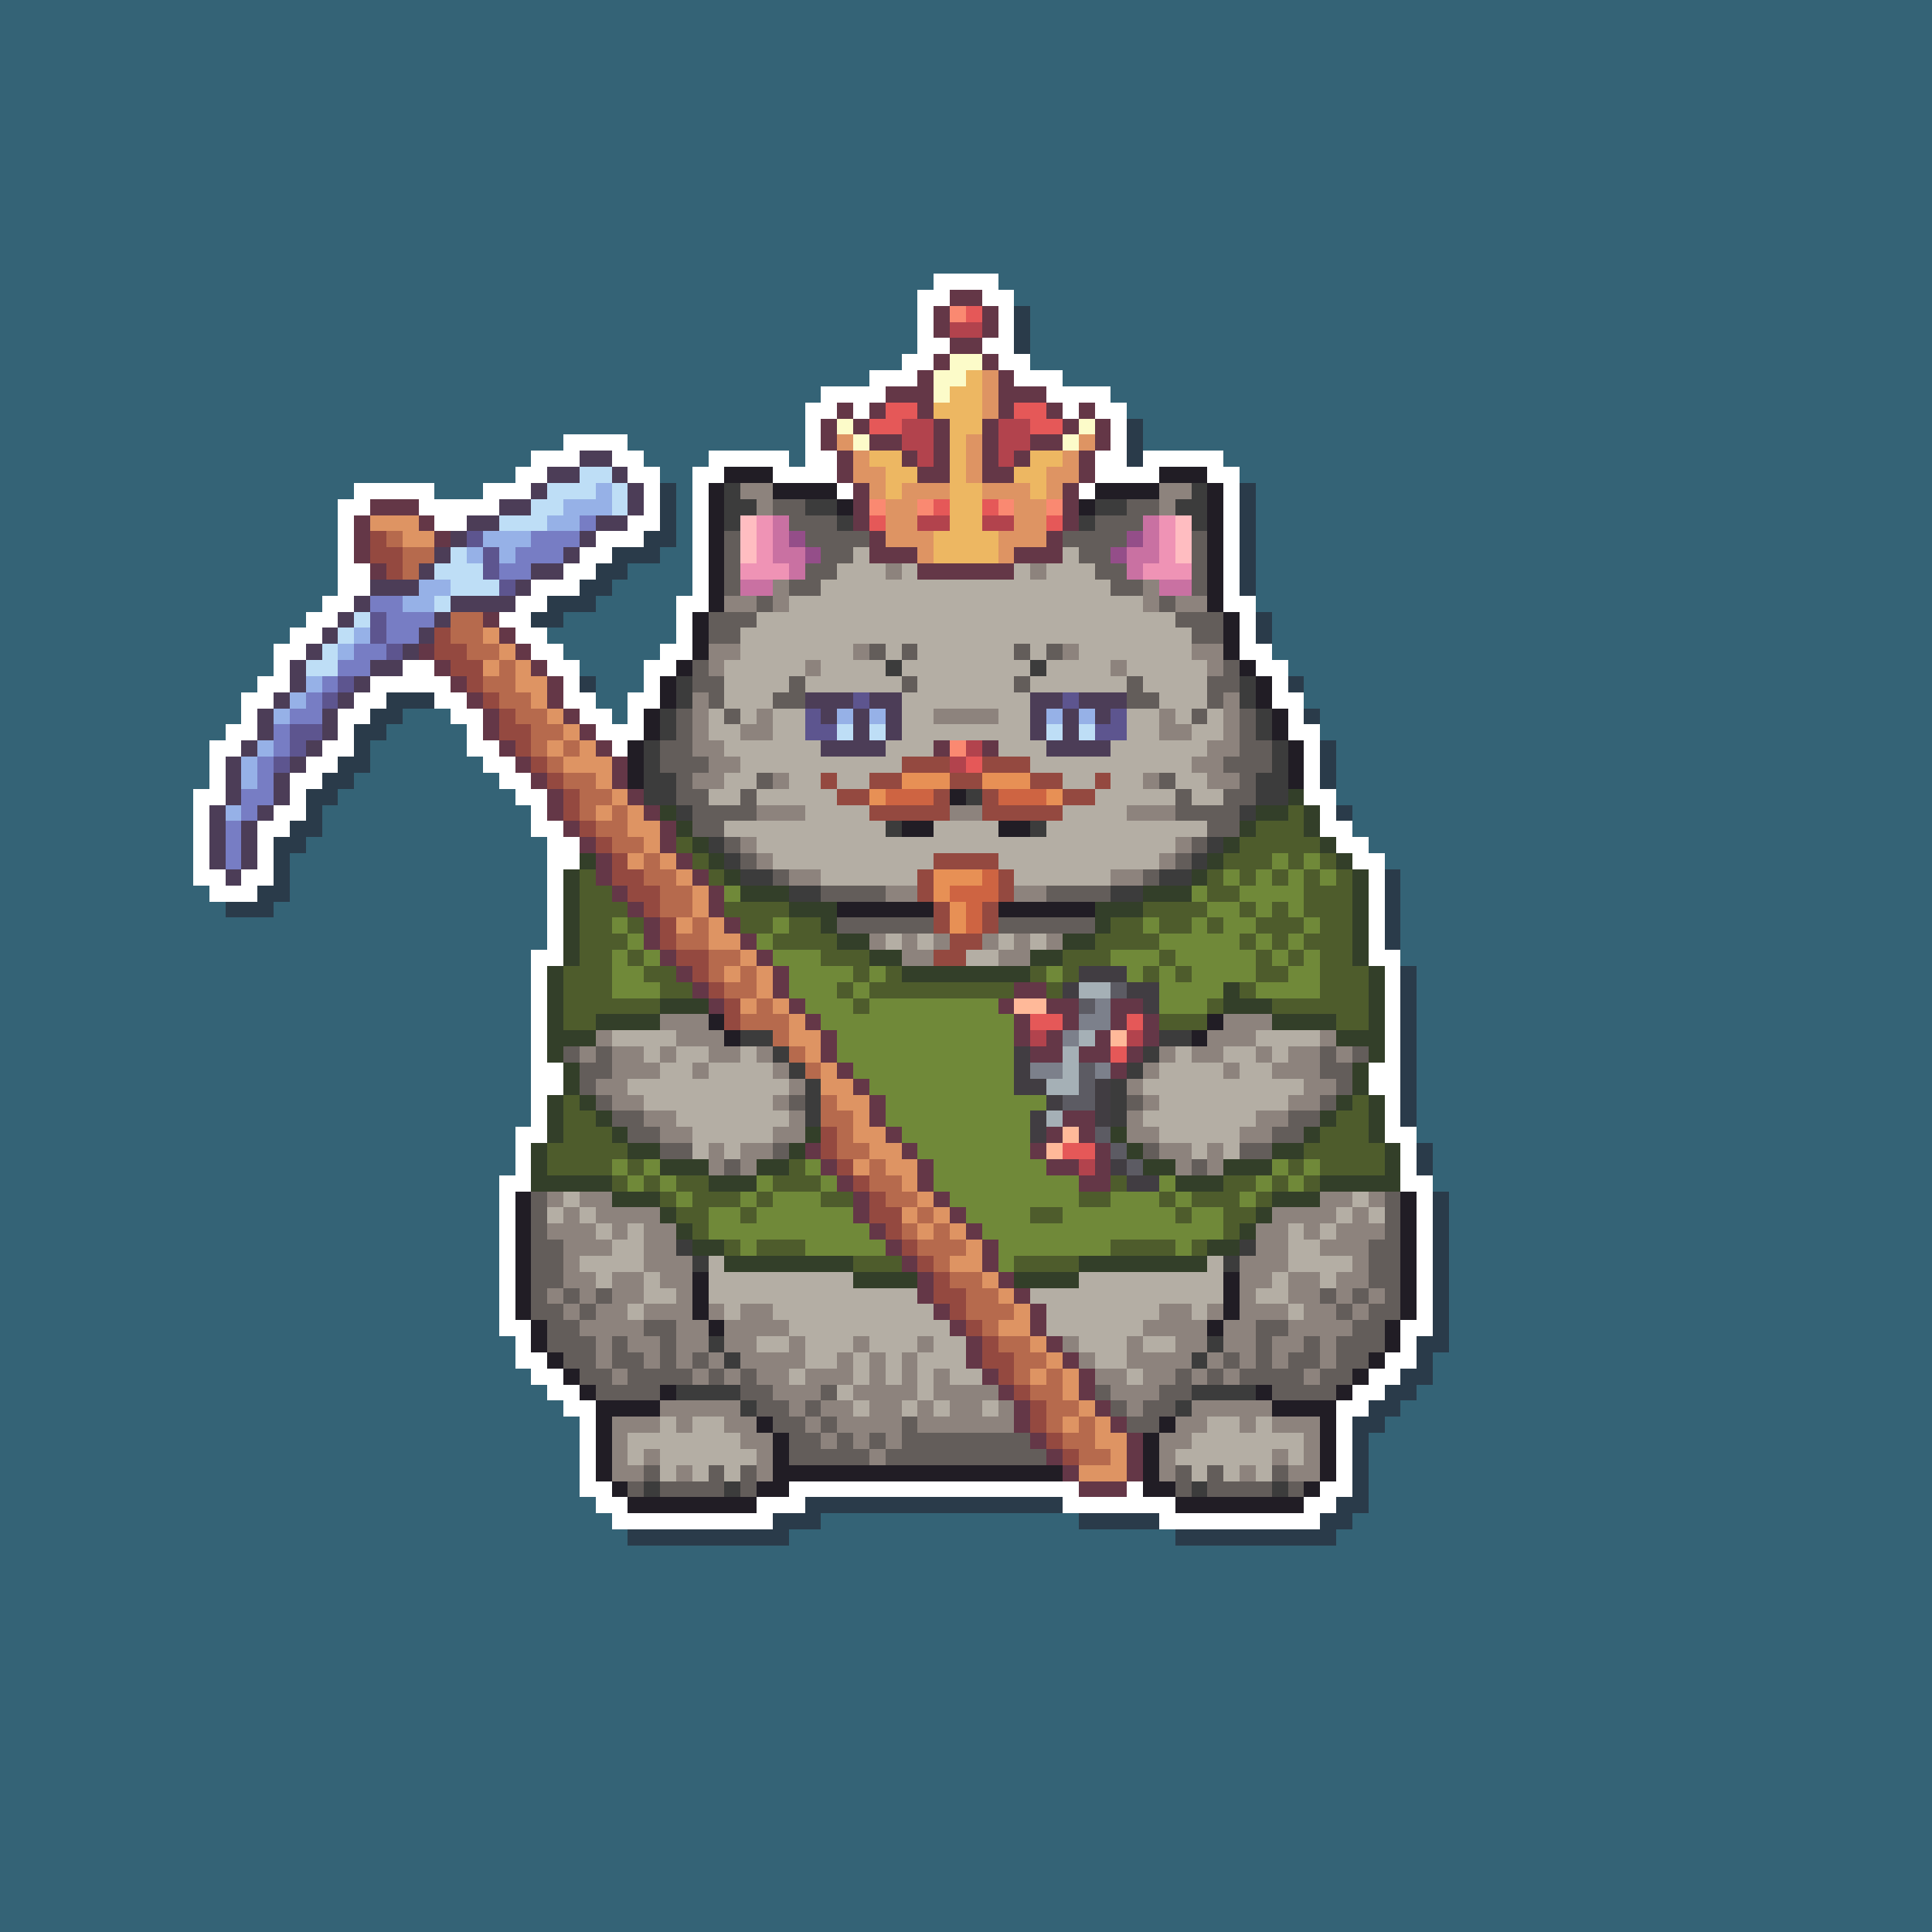 <svg xmlns="http://www.w3.org/2000/svg" shape-rendering="crispEdges" viewBox="0 -0.5 120 120" style="width:100%;height:100%;transform:translate3d(0,0,0);content-visibility:visible">
  <rect x="0" y="-0.5" width="120" height="120" fill="#333333" stroke="none"/>
  <path stroke="#346376" d="M0,0 h120 M0,1 h120 M0,2 h120 M0,3 h120 M0,4 h120 M0,5 h120 
    M0,6 h120 M0,7 h120 M0,8 h120 M0,9 h120 M0,10 h120 M0,11 h120 M0,12 h120 M0,13 h120 
    M0,14 h120 M0,15 h120 M0,16 h120 M0,17 h58 M62,17 h58 M0,18 h57 M63,18 h57 
    M0,19 h57 M64,19 h56 M0,20 h57 M64,20 h56 M0,21 h57 M64,21 h56 M0,22 h56 M64,22 h56 
    M0,23 h54 M66,23 h54 M0,24 h51 M69,24 h51 M0,25 h50 M70,25 h50 M0,26 h50 M71,26 h49 
    M0,27 h35 M39,27 h11 M71,27 h49 M0,28 h33 M40,28 h4 M49,28 h1 M76,28 h44 M0,29 h32 
    M41,29 h2 M77,29 h43 M0,30 h22 M27,30 h3 M42,30 h1 M78,30 h42 M0,31 h21 M42,31 h1 
    M78,31 h42 M0,32 h21 M42,32 h1 M78,32 h42 M0,33 h21 M42,33 h1 M78,33 h42 M0,34 h21 
    M41,34 h2 M78,34 h42 M0,35 h21 M39,35 h4 M78,35 h42 M0,36 h21 M38,36 h5 M78,36 h42 
    M0,37 h20 M37,37 h5 M78,37 h42 M0,38 h19 M35,38 h7 M79,38 h41 M0,39 h18 M34,39 h8 
    M79,39 h41 M0,40 h17 M35,40 h6 M79,40 h41 M0,41 h17 M36,41 h4 M80,41 h40 M0,42 h16 
    M37,42 h3 M81,42 h39 M0,43 h15 M37,43 h2 M81,43 h39 M0,44 h15 M25,44 h3 M38,44 h1 
    M82,44 h38 M0,45 h14 M24,45 h5 M82,45 h38 M0,46 h13 M23,46 h6 M83,46 h37 M0,47 h13 
    M23,47 h7 M83,47 h37 M0,48 h13 M22,48 h9 M83,48 h37 M0,49 h12 M21,49 h11 M83,49 h37 
    M0,50 h12 M20,50 h13 M84,50 h36 M0,51 h12 M20,51 h13 M84,51 h36 M0,52 h12 M19,52 h15 
    M85,52 h35 M0,53 h12 M18,53 h16 M86,53 h34 M0,54 h12 M18,54 h16 M87,54 h33 
    M0,55 h13 M18,55 h16 M87,55 h33 M0,56 h14 M17,56 h17 M87,56 h33 M0,57 h34 M87,57 h33 
    M0,58 h34 M87,58 h33 M0,59 h33 M87,59 h33 M0,60 h33 M88,60 h32 M0,61 h33 M88,61 h32 
    M0,62 h33 M88,62 h32 M0,63 h33 M88,63 h32 M0,64 h33 M88,64 h32 M0,65 h33 M88,65 h32 
    M0,66 h33 M88,66 h32 M0,67 h33 M88,67 h32 M0,68 h33 M88,68 h32 M0,69 h33 M88,69 h32 
    M0,70 h32 M88,70 h32 M0,71 h32 M89,71 h31 M0,72 h32 M89,72 h31 M0,73 h31 M89,73 h31 
    M0,74 h31 M90,74 h30 M0,75 h31 M90,75 h30 M0,76 h31 M90,76 h30 M0,77 h31 M90,77 h30 
    M0,78 h31 M90,78 h30 M0,79 h31 M90,79 h30 M0,80 h31 M90,80 h30 M0,81 h31 M90,81 h30 
    M0,82 h31 M90,82 h30 M0,83 h32 M90,83 h30 M0,84 h32 M89,84 h31 M0,85 h33 M89,85 h31 
    M0,86 h34 M88,86 h32 M0,87 h35 M87,87 h33 M0,88 h36 M86,88 h34 M0,89 h36 M85,89 h35 
    M0,90 h36 M85,90 h35 M0,91 h36 M85,91 h35 M0,92 h36 M85,92 h35 M0,93 h37 M85,93 h35 
    M0,94 h38 M51,94 h16 M84,94 h36 M0,95 h39 M49,95 h24 M83,95 h37 M0,96 h120 
    M0,97 h120 M0,98 h120 M0,99 h120 M0,100 h120 M0,101 h120 M0,102 h120 M0,103 h120 
    M0,104 h120 M0,105 h120 M0,106 h120 M0,107 h120 M0,108 h120 M0,109 h120 M0,110 h120 
    M0,111 h120 M0,112 h120 M0,113 h120 M0,114 h120 M0,115 h120 M0,116 h120 M0,117 h120 
    M0,118 h120 M0,119 h120"/>
  <path stroke="#ffffff" d="M58,17 h4 M57,18 h2 M61,18 h2 M57,19 h1 M62,19 h1 M57,20 h1 
    M62,20 h1 M57,21 h2 M61,21 h2 M56,22 h2 M62,22 h2 M54,23 h3 M63,23 h3 M51,24 h4 
    M65,24 h4 M50,25 h2 M53,25 h1 M66,25 h1 M68,25 h2 M50,26 h1 M69,26 h1 M35,27 h4 
    M50,27 h1 M69,27 h1 M33,28 h3 M38,28 h2 M44,28 h5 M50,28 h2 M68,28 h2 M71,28 h5 
    M32,29 h2 M39,29 h2 M43,29 h2 M48,29 h4 M68,29 h4 M75,29 h2 M22,30 h5 M30,30 h3 
    M40,30 h1 M43,30 h1 M52,30 h1 M67,30 h1 M76,30 h1 M21,31 h2 M26,31 h5 M40,31 h1 
    M43,31 h1 M76,31 h1 M21,32 h1 M27,32 h2 M39,32 h2 M43,32 h1 M76,32 h1 M21,33 h1 
    M37,33 h3 M43,33 h1 M76,33 h1 M21,34 h1 M36,34 h2 M43,34 h1 M76,34 h1 M21,35 h2 
    M35,35 h2 M43,35 h1 M76,35 h1 M21,36 h2 M33,36 h3 M43,36 h1 M76,36 h1 M20,37 h2 
    M32,37 h2 M42,37 h2 M76,37 h2 M19,38 h2 M31,38 h2 M42,38 h1 M77,38 h1 M18,39 h2 
    M32,39 h2 M42,39 h1 M77,39 h1 M17,40 h2 M33,40 h2 M41,40 h2 M77,40 h2 M17,41 h1 
    M25,41 h2 M34,41 h2 M40,41 h2 M78,41 h2 M16,42 h2 M23,42 h5 M35,42 h1 M40,42 h1 
    M79,42 h1 M15,43 h2 M22,43 h2 M27,43 h2 M35,43 h2 M39,43 h2 M79,43 h2 M15,44 h1 
    M21,44 h2 M28,44 h2 M36,44 h2 M39,44 h1 M80,44 h1 M14,45 h2 M21,45 h1 M29,45 h1 
    M37,45 h3 M80,45 h2 M13,46 h2 M20,46 h2 M29,46 h2 M38,46 h1 M81,46 h1 M13,47 h1 
    M19,47 h2 M30,47 h2 M81,47 h1 M13,48 h1 M18,48 h2 M31,48 h2 M81,48 h1 M12,49 h2 
    M18,49 h1 M32,49 h2 M81,49 h2 M12,50 h1 M17,50 h2 M33,50 h1 M82,50 h1 M12,51 h1 
    M16,51 h2 M33,51 h2 M82,51 h2 M12,52 h1 M16,52 h1 M34,52 h2 M83,52 h2 M12,53 h1 
    M16,53 h1 M34,53 h2 M84,53 h2 M12,54 h2 M15,54 h2 M34,54 h1 M85,54 h1 M13,55 h3 
    M34,55 h1 M85,55 h1 M34,56 h1 M85,56 h1 M34,57 h1 M85,57 h1 M34,58 h1 M85,58 h1 
    M33,59 h2 M85,59 h2 M33,60 h1 M86,60 h1 M33,61 h1 M86,61 h1 M33,62 h1 M86,62 h1 
    M33,63 h1 M86,63 h1 M33,64 h1 M86,64 h1 M33,65 h1 M86,65 h1 M33,66 h2 M85,66 h2 
    M33,67 h2 M85,67 h2 M33,68 h1 M86,68 h1 M33,69 h1 M86,69 h1 M32,70 h2 M86,70 h2 
    M32,71 h1 M87,71 h1 M32,72 h1 M87,72 h1 M31,73 h2 M87,73 h2 M31,74 h1 M88,74 h1 
    M31,75 h1 M88,75 h1 M31,76 h1 M88,76 h1 M31,77 h1 M88,77 h1 M31,78 h1 M88,78 h1 
    M31,79 h1 M88,79 h1 M31,80 h1 M88,80 h1 M31,81 h1 M88,81 h1 M31,82 h2 M87,82 h2 
    M32,83 h1 M87,83 h1 M32,84 h2 M86,84 h2 M33,85 h2 M85,85 h2 M34,86 h2 M84,86 h2 
    M35,87 h2 M83,87 h2 M36,88 h1 M83,88 h1 M36,89 h1 M83,89 h1 M36,90 h1 M83,90 h1 
    M36,91 h1 M83,91 h1 M36,92 h2 M49,92 h18 M70,92 h1 M82,92 h2 M37,93 h2 M47,93 h3 
    M66,93 h7 M81,93 h2 M38,94 h10 M72,94 h10"/>
  <path stroke="#643747" d="M59,18 h2 M58,19 h1 M61,19 h1 M58,20 h1 M61,20 h1 M59,21 h2 
    M58,22 h1 M61,22 h1 M57,23 h1 M62,23 h1 M55,24 h3 M62,24 h3 M52,25 h1 M54,25 h1 
    M57,25 h1 M62,25 h1 M65,25 h1 M67,25 h1 M51,26 h1 M53,26 h1 M58,26 h1 M61,26 h1 
    M66,26 h1 M68,26 h1 M51,27 h1 M54,27 h2 M58,27 h1 M61,27 h1 M64,27 h2 M68,27 h1 
    M52,28 h1 M56,28 h1 M58,28 h1 M61,28 h1 M63,28 h1 M67,28 h1 M52,29 h1 M57,29 h2 
    M61,29 h2 M67,29 h1 M53,30 h1 M66,30 h1 M23,31 h3 M53,31 h1 M66,31 h1 M22,32 h1 
    M26,32 h1 M53,32 h1 M66,32 h1 M22,33 h1 M27,33 h1 M54,33 h1 M65,33 h1 M22,34 h1 
    M54,34 h3 M63,34 h3 M23,35 h1 M57,35 h6 M30,38 h1 M31,39 h1 M26,40 h1 M32,40 h1 
    M27,41 h1 M33,41 h1 M28,42 h1 M34,42 h1 M29,43 h1 M34,43 h1 M30,44 h1 M35,44 h1 
    M30,45 h1 M36,45 h1 M31,46 h1 M37,46 h1 M58,46 h1 M61,46 h1 M32,47 h1 M38,47 h1 
    M33,48 h1 M38,48 h1 M34,49 h1 M39,49 h1 M34,50 h1 M40,50 h1 M35,51 h1 M41,51 h1 
    M36,52 h1 M41,52 h1 M37,53 h1 M42,53 h1 M37,54 h1 M43,54 h1 M38,55 h1 M44,55 h1 
    M39,56 h1 M44,56 h1 M40,57 h1 M45,57 h1 M40,58 h1 M46,58 h1 M41,59 h1 M47,59 h1 
    M42,60 h1 M48,60 h1 M43,61 h1 M48,61 h1 M63,61 h2 M44,62 h1 M49,62 h1 M62,62 h1 
    M65,62 h2 M69,62 h2 M50,63 h1 M63,63 h1 M66,63 h1 M69,63 h1 M71,63 h1 M51,64 h1 
    M63,64 h1 M65,64 h1 M68,64 h1 M71,64 h1 M51,65 h1 M64,65 h2 M67,65 h2 M70,65 h1 
    M52,66 h1 M69,66 h1 M53,67 h1 M54,68 h1 M54,69 h1 M66,69 h2 M55,70 h1 M65,70 h1 
    M67,70 h1 M50,71 h1 M56,71 h1 M64,71 h1 M68,71 h1 M51,72 h1 M57,72 h1 M65,72 h2 
    M68,72 h1 M52,73 h1 M57,73 h1 M67,73 h2 M53,74 h1 M58,74 h1 M53,75 h1 M59,75 h1 
    M54,76 h1 M60,76 h1 M55,77 h1 M61,77 h1 M56,78 h1 M61,78 h1 M57,79 h1 M62,79 h1 
    M57,80 h1 M63,80 h1 M58,81 h1 M64,81 h1 M59,82 h1 M64,82 h1 M60,83 h1 M65,83 h1 
    M60,84 h1 M66,84 h1 M61,85 h1 M67,85 h1 M62,86 h1 M67,86 h1 M63,87 h1 M68,87 h1 
    M63,88 h1 M69,88 h1 M64,89 h1 M70,89 h1 M65,90 h1 M70,90 h1 M66,91 h1 M70,91 h1 
    M67,92 h3"/>
  <path stroke="#fa8971" d="M59,19 h1 M54,31 h1 M57,31 h1 M62,31 h1 M65,31 h1 M59,46 h1"/>
  <path stroke="#e55858" d="M60,19 h1 M55,25 h2 M63,25 h2 M54,26 h2 M64,26 h2 M58,31 h1 
    M61,31 h1 M54,32 h1 M65,32 h1 M60,47 h1 M64,63 h2 M70,63 h1 M69,65 h1 M66,71 h2"/>
  <path stroke="#2a3b4a" d="M63,19 h1 M63,20 h1 M63,21 h1 M70,26 h1 M70,27 h1 M70,28 h1 
    M41,30 h1 M77,30 h1 M41,31 h1 M77,31 h1 M41,32 h1 M77,32 h1 M40,33 h2 M77,33 h1 
    M38,34 h3 M77,34 h1 M37,35 h2 M77,35 h1 M36,36 h2 M77,36 h1 M34,37 h3 M33,38 h2 
    M78,38 h1 M78,39 h1 M36,42 h1 M80,42 h1 M24,43 h3 M23,44 h2 M81,44 h1 M22,45 h2 
    M22,46 h1 M82,46 h1 M21,47 h2 M82,47 h1 M20,48 h2 M82,48 h1 M19,49 h2 M19,50 h1 
    M83,50 h1 M18,51 h2 M17,52 h2 M17,53 h1 M17,54 h1 M86,54 h1 M16,55 h2 M86,55 h1 
    M14,56 h3 M86,56 h1 M86,57 h1 M86,58 h1 M87,60 h1 M87,61 h1 M87,62 h1 M87,63 h1 
    M87,64 h1 M87,65 h1 M87,66 h1 M87,67 h1 M87,68 h1 M87,69 h1 M88,71 h1 M88,72 h1 
    M89,74 h1 M89,75 h1 M89,76 h1 M89,77 h1 M89,78 h1 M89,79 h1 M89,80 h1 M89,81 h1 
    M89,82 h1 M88,83 h2 M88,84 h1 M87,85 h2 M86,86 h2 M85,87 h2 M84,88 h2 M84,89 h1 
    M84,90 h1 M84,91 h1 M84,92 h1 M50,93 h16 M83,93 h2 M48,94 h3 M67,94 h5 M82,94 h2 
    M39,95 h10 M73,95 h10"/>
  <path stroke="#b2434d" d="M59,20 h2 M56,26 h2 M62,26 h2 M56,27 h2 M62,27 h2 M57,28 h1 
    M62,28 h1 M57,32 h2 M61,32 h2 M60,46 h1 M59,47 h1 M64,64 h1 M70,64 h1 M67,72 h1"/>
  <path stroke="#fcfbc9" d="M59,22 h2 M58,23 h2 M58,24 h1 M52,26 h1 M67,26 h1 M53,27 h1 
    M66,27 h1"/>
  <path stroke="#edb762" d="M60,23 h1 M59,24 h2 M58,25 h3 M59,26 h2 M59,27 h1 M54,28 h2 
    M59,28 h1 M64,28 h2 M55,29 h2 M59,29 h1 M63,29 h2 M55,30 h1 M59,30 h2 M64,30 h1 
    M59,31 h2 M59,32 h2 M58,33 h4 M58,34 h4"/>
  <path stroke="#de9463" d="M61,23 h1 M61,24 h1 M61,25 h1 M52,27 h1 M60,27 h1 M67,27 h1 
    M53,28 h1 M60,28 h1 M66,28 h1 M53,29 h2 M60,29 h1 M65,29 h2 M54,30 h1 M56,30 h3 
    M61,30 h3 M65,30 h1 M55,31 h2 M63,31 h2 M23,32 h3 M55,32 h2 M63,32 h2 M25,33 h2 
    M55,33 h3 M62,33 h3 M57,34 h1 M62,34 h1 M30,39 h1 M31,40 h1 M30,41 h1 M32,41 h1 
    M32,42 h2 M33,43 h1 M34,44 h1 M35,45 h1 M34,46 h1 M36,46 h1 M35,47 h3 M37,48 h1 
    M38,49 h1 M37,50 h1 M39,50 h1 M39,51 h2 M40,52 h1 M39,53 h1 M41,53 h1 M42,54 h1 
    M43,55 h1 M43,56 h1 M42,57 h1 M44,57 h1 M44,58 h2 M46,59 h1 M45,60 h1 M47,60 h1 
    M47,61 h1 M46,62 h1 M48,62 h1 M49,63 h1 M49,64 h2 M50,65 h1 M51,66 h1 M51,67 h2 
    M52,68 h2 M53,69 h1 M53,70 h2 M54,71 h2 M53,72 h1 M55,72 h2 M56,73 h1 M57,74 h1 
    M56,75 h1 M58,75 h1 M57,76 h1 M59,76 h1 M60,77 h1 M59,78 h2 M61,79 h1 M62,80 h1 
    M63,81 h1 M62,82 h2 M64,83 h1 M65,84 h1 M64,85 h1 M66,85 h1 M66,86 h1 M67,87 h1 
    M66,88 h1 M68,88 h1 M68,89 h2 M69,90 h1 M67,91 h3"/>
  <path stroke="#4c3d57" d="M36,28 h2 M34,29 h2 M38,29 h1 M33,30 h1 M39,30 h1 M31,31 h2 
    M39,31 h1 M29,32 h2 M37,32 h2 M28,33 h1 M36,33 h1 M27,34 h1 M35,34 h1 M26,35 h1 
    M33,35 h2 M23,36 h3 M32,36 h1 M22,37 h1 M28,37 h4 M21,38 h1 M27,38 h1 M20,39 h1 
    M26,39 h1 M19,40 h1 M25,40 h1 M18,41 h1 M23,41 h2 M18,42 h1 M22,42 h1 M17,43 h1 
    M21,43 h1 M50,43 h3 M54,43 h2 M64,43 h2 M67,43 h3 M16,44 h1 M20,44 h1 M51,44 h1 
    M53,44 h1 M55,44 h1 M64,44 h1 M66,44 h1 M68,44 h1 M16,45 h1 M20,45 h1 M53,45 h1 
    M55,45 h1 M64,45 h1 M66,45 h1 M15,46 h1 M19,46 h1 M51,46 h4 M65,46 h4 M14,47 h1 
    M18,47 h1 M14,48 h1 M17,48 h1 M14,49 h1 M17,49 h1 M13,50 h1 M16,50 h1 M13,51 h1 
    M15,51 h1 M13,52 h1 M15,52 h1 M13,53 h1 M15,53 h1 M14,54 h1"/>
  <path stroke="#bedef6" d="M36,29 h2 M34,30 h3 M38,30 h1 M33,31 h2 M38,31 h1 M31,32 h3 
    M28,34 h1 M27,35 h3 M28,36 h3 M27,37 h1 M22,38 h1 M21,39 h1 M20,40 h1 M19,41 h2 
    M52,45 h1 M54,45 h1 M65,45 h1 M67,45 h1"/>
  <path stroke="#211d25" d="M45,29 h3 M72,29 h3 M44,30 h1 M48,30 h4 M68,30 h4 M75,30 h1 
    M44,31 h1 M52,31 h1 M67,31 h1 M75,31 h1 M44,32 h1 M75,32 h1 M44,33 h1 M75,33 h1 
    M44,34 h1 M75,34 h1 M44,35 h1 M75,35 h1 M44,36 h1 M75,36 h1 M44,37 h1 M75,37 h1 
    M43,38 h1 M76,38 h1 M43,39 h1 M76,39 h1 M43,40 h1 M76,40 h1 M42,41 h1 M77,41 h1 
    M41,42 h1 M78,42 h1 M41,43 h1 M78,43 h1 M40,44 h1 M79,44 h1 M40,45 h1 M79,45 h1 
    M39,46 h1 M80,46 h1 M39,47 h1 M80,47 h1 M39,48 h1 M80,48 h1 M59,49 h1 M56,51 h2 
    M62,51 h2 M52,56 h6 M62,56 h6 M44,63 h1 M75,63 h1 M45,64 h1 M74,64 h1 M32,74 h1 
    M87,74 h1 M32,75 h1 M87,75 h1 M32,76 h1 M87,76 h1 M32,77 h1 M87,77 h1 M32,78 h1 
    M87,78 h1 M32,79 h1 M43,79 h1 M76,79 h1 M87,79 h1 M32,80 h1 M43,80 h1 M76,80 h1 
    M87,80 h1 M32,81 h1 M43,81 h1 M76,81 h1 M87,81 h1 M33,82 h1 M44,82 h1 M75,82 h1 
    M86,82 h1 M33,83 h1 M86,83 h1 M34,84 h1 M85,84 h1 M35,85 h1 M84,85 h1 M36,86 h1 
    M41,86 h1 M78,86 h1 M83,86 h1 M37,87 h4 M79,87 h4 M37,88 h1 M47,88 h1 M72,88 h1 
    M82,88 h1 M37,89 h1 M48,89 h1 M71,89 h1 M82,89 h1 M37,90 h1 M48,90 h1 M71,90 h1 
    M82,90 h1 M37,91 h1 M48,91 h18 M71,91 h1 M82,91 h1 M38,92 h1 M47,92 h2 M71,92 h2 
    M81,92 h1 M39,93 h8 M73,93 h8"/>
  <path stroke="#96b1e7" d="M37,30 h1 M35,31 h3 M34,32 h2 M30,33 h3 M29,34 h1 M31,34 h1 
    M26,36 h2 M25,37 h2 M22,39 h1 M21,40 h1 M19,42 h1 M18,43 h1 M17,44 h1 M52,44 h1 
    M54,44 h1 M65,44 h1 M67,44 h1 M16,46 h1 M15,47 h1 M15,48 h1 M14,50 h1"/>
  <path stroke="#3c3c3c" d="M45,30 h1 M74,30 h1 M45,31 h2 M50,31 h2 M68,31 h2 M73,31 h2 
    M45,32 h1 M52,32 h1 M67,32 h1 M74,32 h1 M55,41 h1 M64,41 h1 M42,42 h1 M77,42 h1 
    M42,43 h1 M77,43 h1 M41,44 h1 M78,44 h1 M41,45 h1 M78,45 h1 M40,46 h1 M79,46 h1 
    M40,47 h1 M79,47 h1 M40,48 h2 M78,48 h2 M40,49 h2 M60,49 h1 M78,49 h2 M42,50 h1 
    M77,50 h1 M55,51 h1 M64,51 h1 M44,52 h1 M75,52 h1 M45,53 h1 M74,53 h1 M46,54 h2 
    M72,54 h2 M49,55 h2 M69,55 h2 M46,64 h2 M72,64 h2 M48,65 h1 M71,65 h1 M49,66 h1 
    M70,66 h1 M50,67 h1 M69,67 h1 M50,68 h1 M69,68 h1 M50,69 h1 M69,69 h1 M42,77 h1 
    M77,77 h1 M43,78 h1 M76,78 h1 M44,83 h1 M75,83 h1 M45,84 h1 M74,84 h1 M42,86 h4 
    M74,86 h4 M46,87 h1 M73,87 h1 M40,92 h1 M45,92 h1 M74,92 h1 M79,92 h1"/>
  <path stroke="#8d837d" d="M46,30 h2 M72,30 h2 M47,31 h1 M72,31 h1 M55,35 h1 M64,35 h1 
    M48,36 h1 M71,36 h1 M45,37 h2 M48,37 h1 M71,37 h1 M73,37 h2 M44,40 h2 M53,40 h1 
    M66,40 h1 M74,40 h2 M44,41 h1 M50,41 h1 M69,41 h1 M75,41 h1 M43,43 h1 M76,43 h1 
    M43,44 h1 M47,44 h1 M58,44 h4 M72,44 h1 M76,44 h1 M43,45 h1 M46,45 h2 M72,45 h2 
    M76,45 h1 M43,46 h2 M75,46 h2 M44,47 h2 M74,47 h2 M43,48 h2 M48,48 h1 M71,48 h1 
    M75,48 h2 M47,50 h3 M59,50 h2 M70,50 h3 M46,52 h1 M73,52 h1 M47,53 h1 M72,53 h1 
    M49,54 h2 M69,54 h2 M55,55 h2 M63,55 h2 M54,58 h1 M56,58 h1 M58,58 h1 M61,58 h1 
    M63,58 h1 M65,58 h1 M56,59 h2 M62,59 h2 M41,63 h3 M76,63 h3 M37,64 h1 M42,64 h3 
    M75,64 h3 M82,64 h1 M36,65 h1 M38,65 h2 M41,65 h1 M44,65 h2 M47,65 h1 M72,65 h1 
    M74,65 h2 M78,65 h1 M80,65 h2 M83,65 h1 M38,66 h3 M43,66 h1 M48,66 h1 M71,66 h1 
    M76,66 h1 M79,66 h3 M37,67 h2 M49,67 h1 M70,67 h1 M81,67 h2 M38,68 h2 M48,68 h1 
    M71,68 h1 M80,68 h2 M40,69 h2 M49,69 h1 M70,69 h1 M78,69 h2 M41,70 h2 M48,70 h2 
    M70,70 h2 M77,70 h2 M44,71 h1 M46,71 h2 M72,71 h2 M75,71 h1 M44,72 h1 M46,72 h1 
    M73,72 h1 M75,72 h1 M34,74 h1 M36,74 h2 M82,74 h2 M85,74 h1 M35,75 h1 M37,75 h4 
    M79,75 h4 M84,75 h1 M34,76 h3 M38,76 h1 M40,76 h2 M78,76 h2 M81,76 h1 M83,76 h3 
    M35,77 h3 M40,77 h2 M78,77 h2 M82,77 h3 M35,78 h1 M40,78 h3 M77,78 h3 M84,78 h1 
    M35,79 h2 M38,79 h2 M41,79 h2 M77,79 h2 M80,79 h2 M83,79 h2 M34,80 h1 M36,80 h1 
    M38,80 h2 M42,80 h1 M77,80 h1 M80,80 h2 M83,80 h1 M85,80 h1 M35,81 h1 M37,81 h2 
    M40,81 h3 M44,81 h1 M46,81 h2 M72,81 h2 M75,81 h1 M77,81 h3 M81,81 h2 M84,81 h1 
    M36,82 h4 M42,82 h2 M45,82 h4 M71,82 h4 M76,82 h2 M80,82 h4 M37,83 h1 M39,83 h2 
    M42,83 h2 M45,83 h2 M49,83 h1 M53,83 h1 M57,83 h1 M66,83 h1 M70,83 h1 M73,83 h2 
    M76,83 h2 M79,83 h2 M82,83 h1 M37,84 h1 M40,84 h1 M42,84 h1 M44,84 h1 M46,84 h4 
    M52,84 h1 M54,84 h1 M56,84 h1 M67,84 h1 M70,84 h4 M75,84 h1 M77,84 h1 M79,84 h1 
    M82,84 h1 M38,85 h1 M43,85 h1 M45,85 h1 M47,85 h2 M50,85 h3 M54,85 h1 M56,85 h1 
    M58,85 h1 M68,85 h2 M71,85 h2 M74,85 h1 M76,85 h1 M81,85 h1 M48,86 h3 M53,86 h4 
    M58,86 h4 M69,86 h3 M41,87 h5 M49,87 h1 M51,87 h2 M54,87 h2 M57,87 h1 M59,87 h2 
    M62,87 h1 M70,87 h1 M74,87 h5 M38,88 h3 M42,88 h1 M45,88 h2 M50,88 h1 M52,88 h4 
    M57,88 h6 M73,88 h2 M77,88 h1 M79,88 h3 M38,89 h1 M46,89 h2 M51,89 h1 M53,89 h1 
    M55,89 h1 M72,89 h2 M81,89 h1 M38,90 h1 M40,90 h1 M47,90 h1 M54,90 h1 M72,90 h1 
    M79,90 h1 M81,90 h1 M38,91 h2 M42,91 h1 M47,91 h1 M72,91 h1 M77,91 h1 M80,91 h2"/>
  <path stroke="#635d5a" d="M48,31 h2 M70,31 h2 M49,32 h3 M68,32 h3 M45,33 h1 M50,33 h4 
    M66,33 h4 M74,33 h1 M45,34 h1 M51,34 h2 M67,34 h2 M74,34 h1 M45,35 h1 M50,35 h2 
    M68,35 h2 M74,35 h1 M45,36 h1 M49,36 h2 M69,36 h2 M74,36 h1 M47,37 h1 M72,37 h1 
    M44,38 h3 M73,38 h3 M44,39 h2 M74,39 h2 M54,40 h1 M56,40 h1 M63,40 h1 M65,40 h1 
    M43,41 h1 M76,41 h1 M43,42 h2 M49,42 h1 M56,42 h1 M63,42 h1 M70,42 h1 M75,42 h2 
    M44,43 h1 M48,43 h2 M70,43 h2 M75,43 h1 M42,44 h1 M45,44 h1 M74,44 h1 M77,44 h1 
    M42,45 h1 M77,45 h1 M41,46 h2 M77,46 h2 M41,47 h3 M76,47 h3 M42,48 h1 M47,48 h1 
    M72,48 h1 M77,48 h1 M42,49 h2 M46,49 h1 M73,49 h1 M76,49 h2 M43,50 h4 M73,50 h4 
    M43,51 h2 M75,51 h2 M45,52 h1 M74,52 h1 M46,53 h1 M73,53 h1 M48,54 h1 M71,54 h1 
    M51,55 h4 M65,55 h4 M52,57 h6 M62,57 h6 M35,65 h1 M37,65 h1 M82,65 h1 M84,65 h1 
    M36,66 h2 M82,66 h2 M36,67 h1 M83,67 h1 M37,68 h1 M49,68 h1 M70,68 h1 M82,68 h1 
    M38,69 h2 M80,69 h2 M39,70 h2 M79,70 h2 M41,71 h2 M48,71 h1 M71,71 h1 M77,71 h2 
    M45,72 h1 M74,72 h1 M33,74 h1 M86,74 h1 M33,75 h1 M86,75 h1 M33,76 h1 M86,76 h1 
    M33,77 h2 M85,77 h2 M33,78 h2 M85,78 h2 M33,79 h2 M85,79 h2 M33,80 h1 M35,80 h1 
    M37,80 h1 M82,80 h1 M84,80 h1 M86,80 h1 M33,81 h2 M36,81 h1 M83,81 h1 M85,81 h2 
    M34,82 h2 M40,82 h2 M78,82 h2 M84,82 h2 M34,83 h3 M38,83 h1 M41,83 h1 M78,83 h1 
    M81,83 h1 M83,83 h3 M35,84 h2 M38,84 h2 M41,84 h1 M43,84 h1 M76,84 h1 M78,84 h1 
    M80,84 h2 M83,84 h2 M36,85 h2 M39,85 h4 M44,85 h1 M46,85 h1 M73,85 h1 M75,85 h1 
    M77,85 h4 M82,85 h2 M37,86 h4 M46,86 h2 M51,86 h1 M68,86 h1 M72,86 h2 M79,86 h4 
    M47,87 h2 M50,87 h1 M69,87 h1 M71,87 h2 M48,88 h2 M51,88 h1 M56,88 h1 M70,88 h2 
    M49,89 h2 M52,89 h1 M54,89 h1 M56,89 h8 M49,90 h5 M55,90 h10 M40,91 h1 M44,91 h1 
    M46,91 h1 M73,91 h1 M75,91 h1 M79,91 h1 M39,92 h1 M41,92 h4 M46,92 h1 M73,92 h1 
    M75,92 h4 M80,92 h1"/>
  <path stroke="#777dc4" d="M36,32 h1 M33,33 h3 M32,34 h3 M31,35 h2 M23,37 h2 M24,38 h3 
    M24,39 h2 M22,40 h2 M21,41 h2 M20,42 h1 M19,43 h1 M18,44 h2 M17,45 h1 M17,46 h1 
    M16,47 h1 M16,48 h1 M15,49 h2 M15,50 h1 M14,51 h1 M14,52 h1 M14,53 h1"/>
  <path stroke="#ffbdc1" d="M46,32 h1 M73,32 h1 M46,33 h1 M73,33 h1 M46,34 h1 M73,34 h1"/>
  <path stroke="#ef93b5" d="M47,32 h1 M72,32 h1 M47,33 h1 M72,33 h1 M47,34 h1 M72,34 h1 
    M46,35 h3 M71,35 h3"/>
  <path stroke="#c971a2" d="M48,32 h1 M71,32 h1 M48,33 h1 M71,33 h1 M48,34 h2 M70,34 h2 
    M49,35 h1 M70,35 h1 M46,36 h2 M72,36 h2"/>
  <path stroke="#944940" d="M23,33 h1 M23,34 h2 M24,35 h1 M27,39 h1 M27,40 h2 M28,41 h2 
    M29,42 h1 M30,43 h1 M31,44 h1 M31,45 h2 M32,46 h1 M33,47 h1 M56,47 h3 M61,47 h3 
    M34,48 h1 M51,48 h1 M54,48 h2 M59,48 h2 M64,48 h2 M68,48 h1 M35,49 h1 M52,49 h2 
    M58,49 h1 M61,49 h1 M66,49 h2 M35,50 h1 M54,50 h5 M61,50 h5 M36,51 h1 M37,52 h1 
    M38,53 h1 M58,53 h4 M38,54 h2 M57,54 h1 M62,54 h1 M39,55 h2 M57,55 h1 M62,55 h1 
    M40,56 h1 M58,56 h1 M61,56 h1 M41,57 h1 M58,57 h1 M61,57 h1 M41,58 h1 M59,58 h2 
    M42,59 h2 M58,59 h2 M43,60 h1 M44,61 h1 M45,62 h1 M45,63 h1 M51,70 h1 M51,71 h1 
    M52,72 h1 M53,73 h1 M54,74 h1 M54,75 h2 M55,76 h1 M56,77 h1 M57,78 h1 M58,79 h1 
    M58,80 h2 M59,81 h1 M60,82 h1 M61,83 h1 M61,84 h2 M62,85 h1 M63,86 h1 M64,87 h1 
    M64,88 h1 M65,89 h1 M66,90 h1"/>
  <path stroke="#b66a4d" d="M24,33 h1 M25,34 h2 M25,35 h1 M28,38 h2 M28,39 h2 M29,40 h2 
    M31,41 h1 M30,42 h2 M31,43 h2 M32,44 h2 M33,45 h2 M33,46 h1 M35,46 h1 M34,47 h1 
    M35,48 h2 M36,49 h2 M36,50 h1 M38,50 h1 M37,51 h2 M38,52 h2 M40,53 h1 M40,54 h2 
    M41,55 h2 M41,56 h2 M43,57 h1 M42,58 h2 M44,59 h2 M44,60 h1 M46,60 h1 M45,61 h2 
    M47,62 h1 M46,63 h3 M48,64 h1 M49,65 h1 M50,66 h1 M51,68 h1 M51,69 h2 M52,70 h1 
    M52,71 h2 M54,72 h1 M54,73 h2 M55,74 h2 M57,75 h1 M56,76 h1 M58,76 h1 M57,77 h3 
    M58,78 h1 M59,79 h2 M60,80 h2 M60,81 h3 M61,82 h1 M62,83 h2 M63,84 h2 M63,85 h1 
    M65,85 h1 M64,86 h2 M65,87 h2 M65,88 h1 M67,88 h1 M66,89 h2 M67,90 h2"/>
  <path stroke="#5d558f" d="M29,33 h1 M30,34 h1 M30,35 h1 M31,36 h1 M23,38 h1 M23,39 h1 
    M24,40 h1 M21,42 h1 M20,43 h1 M53,43 h1 M66,43 h1 M50,44 h1 M69,44 h1 M18,45 h2 
    M50,45 h2 M68,45 h2 M18,46 h1 M17,47 h1"/>
  <path stroke="#944e89" d="M49,33 h1 M70,33 h1 M50,34 h1 M69,34 h1"/>
  <path stroke="#b4aea4" d="M53,34 h1 M66,34 h1 M52,35 h3 M56,35 h1 M63,35 h1 M65,35 h3 
    M51,36 h18 M49,37 h22 M47,38 h26 M46,39 h28 M46,40 h7 M55,40 h1 M57,40 h6 M64,40 h1 
    M67,40 h7 M45,41 h5 M51,41 h4 M56,41 h8 M65,41 h4 M70,41 h5 M45,42 h4 M50,42 h6 
    M57,42 h6 M64,42 h6 M71,42 h4 M45,43 h3 M56,43 h8 M72,43 h3 M44,44 h1 M46,44 h1 
    M48,44 h2 M56,44 h2 M62,44 h2 M70,44 h2 M73,44 h1 M75,44 h1 M44,45 h2 M48,45 h2 
    M56,45 h8 M70,45 h2 M74,45 h2 M45,46 h6 M55,46 h3 M62,46 h3 M69,46 h6 M46,47 h10 
    M64,47 h10 M45,48 h2 M49,48 h2 M52,48 h2 M66,48 h2 M69,48 h2 M73,48 h2 M44,49 h2 
    M47,49 h5 M68,49 h5 M74,49 h2 M50,50 h4 M66,50 h4 M45,51 h10 M58,51 h4 M65,51 h10 
    M47,52 h26 M48,53 h10 M62,53 h10 M51,54 h6 M63,54 h6 M55,58 h1 M57,58 h1 M62,58 h1 
    M64,58 h1 M60,59 h2 M38,64 h4 M78,64 h4 M40,65 h1 M42,65 h2 M46,65 h1 M73,65 h1 
    M76,65 h2 M79,65 h1 M41,66 h2 M44,66 h4 M72,66 h4 M77,66 h2 M39,67 h10 M71,67 h10 
    M40,68 h8 M72,68 h8 M42,69 h7 M71,69 h7 M43,70 h5 M72,70 h5 M43,71 h1 M45,71 h1 
    M74,71 h1 M76,71 h1 M35,74 h1 M84,74 h1 M34,75 h1 M36,75 h1 M83,75 h1 M85,75 h1 
    M37,76 h1 M39,76 h1 M80,76 h1 M82,76 h1 M38,77 h2 M80,77 h2 M36,78 h4 M44,78 h1 
    M75,78 h1 M80,78 h4 M37,79 h1 M40,79 h1 M44,79 h9 M67,79 h9 M79,79 h1 M82,79 h1 
    M40,80 h2 M44,80 h13 M64,80 h12 M78,80 h2 M39,81 h1 M45,81 h1 M48,81 h10 M65,81 h7 
    M74,81 h1 M80,81 h1 M49,82 h10 M65,82 h6 M47,83 h2 M50,83 h3 M54,83 h3 M58,83 h2 
    M67,83 h3 M71,83 h2 M50,84 h2 M53,84 h1 M55,84 h1 M57,84 h3 M68,84 h2 M49,85 h1 
    M53,85 h1 M55,85 h1 M57,85 h1 M59,85 h2 M70,85 h1 M52,86 h1 M57,86 h1 M53,87 h1 
    M56,87 h1 M58,87 h1 M61,87 h1 M41,88 h1 M43,88 h2 M75,88 h2 M78,88 h1 M39,89 h7 
    M74,89 h7 M39,90 h1 M41,90 h6 M73,90 h6 M80,90 h1 M41,91 h1 M43,91 h1 M45,91 h1 
    M74,91 h1 M76,91 h1 M78,91 h1"/>
  <path stroke="#e79055" d="M56,48 h3 M61,48 h3 M54,49 h1 M65,49 h1 M58,54 h3 M58,55 h1 
    M59,56 h1 M59,57 h1"/>
  <path stroke="#ce6442" d="M55,49 h3 M62,49 h3 M61,54 h1 M59,55 h3 M60,56 h1 M60,57 h1"/>
  <path stroke="#333f29" d="M80,49 h1 M41,50 h1 M78,50 h2 M81,50 h1 M42,51 h1 M77,51 h1 
    M81,51 h1 M43,52 h1 M76,52 h1 M82,52 h1 M36,53 h1 M44,53 h1 M75,53 h1 M83,53 h1 
    M35,54 h1 M45,54 h1 M74,54 h1 M84,54 h1 M35,55 h1 M46,55 h3 M71,55 h3 M84,55 h1 
    M35,56 h1 M49,56 h3 M68,56 h3 M84,56 h1 M35,57 h1 M51,57 h1 M68,57 h1 M84,57 h1 
    M35,58 h1 M52,58 h2 M66,58 h2 M84,58 h1 M35,59 h1 M54,59 h2 M64,59 h2 M84,59 h1 
    M34,60 h1 M56,60 h8 M85,60 h1 M34,61 h1 M76,61 h1 M85,61 h1 M34,62 h1 M41,62 h3 
    M76,62 h3 M85,62 h1 M34,63 h1 M37,63 h4 M79,63 h4 M85,63 h1 M34,64 h3 M83,64 h3 
    M34,65 h1 M85,65 h1 M35,66 h1 M84,66 h1 M35,67 h1 M84,67 h1 M34,68 h1 M36,68 h1 
    M83,68 h1 M85,68 h1 M34,69 h1 M37,69 h1 M82,69 h1 M85,69 h1 M34,70 h1 M38,70 h1 
    M50,70 h1 M69,70 h1 M81,70 h1 M85,70 h1 M33,71 h1 M39,71 h2 M49,71 h1 M70,71 h1 
    M79,71 h2 M86,71 h1 M33,72 h1 M41,72 h3 M47,72 h2 M71,72 h2 M76,72 h3 M86,72 h1 
    M33,73 h5 M44,73 h3 M73,73 h3 M82,73 h5 M38,74 h3 M79,74 h3 M41,75 h1 M78,75 h1 
    M42,76 h1 M77,76 h1 M43,77 h2 M75,77 h2 M45,78 h8 M67,78 h8 M53,79 h4 M63,79 h4"/>
  <path stroke="#4e5c2c" d="M80,50 h1 M78,51 h3 M42,52 h1 M77,52 h5 M43,53 h1 M76,53 h3 
    M80,53 h1 M82,53 h1 M36,54 h1 M44,54 h1 M75,54 h1 M77,54 h1 M79,54 h1 M81,54 h1 
    M83,54 h1 M36,55 h2 M75,55 h2 M81,55 h3 M36,56 h3 M45,56 h4 M71,56 h4 M77,56 h1 
    M79,56 h1 M81,56 h3 M36,57 h2 M39,57 h1 M46,57 h2 M49,57 h2 M69,57 h2 M72,57 h2 
    M75,57 h1 M78,57 h3 M82,57 h2 M36,58 h3 M48,58 h4 M68,58 h4 M77,58 h1 M79,58 h1 
    M81,58 h3 M36,59 h2 M39,59 h1 M51,59 h3 M66,59 h3 M72,59 h1 M78,59 h1 M80,59 h1 
    M82,59 h2 M35,60 h3 M40,60 h2 M53,60 h1 M55,60 h1 M64,60 h1 M66,60 h1 M71,60 h1 
    M73,60 h1 M78,60 h2 M82,60 h3 M35,61 h3 M41,61 h2 M52,61 h1 M54,61 h9 M65,61 h1 
    M77,61 h1 M82,61 h3 M35,62 h6 M53,62 h1 M75,62 h1 M79,62 h6 M35,63 h2 M72,63 h3 
    M83,63 h2 M35,68 h1 M84,68 h1 M35,69 h2 M83,69 h2 M35,70 h3 M82,70 h3 M34,71 h5 
    M81,71 h5 M34,72 h4 M39,72 h1 M49,72 h1 M80,72 h1 M82,72 h4 M38,73 h1 M40,73 h1 
    M42,73 h2 M48,73 h3 M69,73 h1 M76,73 h2 M79,73 h1 M81,73 h1 M41,74 h1 M43,74 h3 
    M47,74 h1 M51,74 h2 M67,74 h2 M72,74 h1 M74,74 h3 M78,74 h1 M42,75 h2 M46,75 h1 
    M64,75 h2 M73,75 h1 M76,75 h2 M43,76 h1 M76,76 h1 M45,77 h1 M47,77 h3 M69,77 h4 
    M74,77 h1 M53,78 h3 M63,78 h4"/>
  <path stroke="#708939" d="M79,53 h1 M81,53 h1 M76,54 h1 M78,54 h1 M80,54 h1 M82,54 h1 
    M45,55 h1 M74,55 h1 M77,55 h4 M75,56 h2 M78,56 h1 M80,56 h1 M38,57 h1 M48,57 h1 
    M71,57 h1 M74,57 h1 M76,57 h2 M81,57 h1 M39,58 h1 M47,58 h1 M72,58 h5 M78,58 h1 
    M80,58 h1 M38,59 h1 M40,59 h1 M48,59 h3 M69,59 h3 M73,59 h5 M79,59 h1 M81,59 h1 
    M38,60 h2 M49,60 h4 M54,60 h1 M65,60 h1 M70,60 h1 M72,60 h1 M74,60 h4 M80,60 h2 
    M38,61 h3 M49,61 h3 M53,61 h1 M72,61 h4 M78,61 h4 M50,62 h3 M54,62 h8 M72,62 h3 
    M51,63 h12 M52,64 h11 M52,65 h11 M53,66 h10 M54,67 h9 M55,68 h10 M55,69 h9 
    M56,70 h8 M57,71 h7 M38,72 h1 M40,72 h1 M50,72 h1 M58,72 h7 M79,72 h1 M81,72 h1 
    M39,73 h1 M41,73 h1 M47,73 h1 M51,73 h1 M58,73 h9 M72,73 h1 M78,73 h1 M80,73 h1 
    M42,74 h1 M46,74 h1 M48,74 h3 M59,74 h8 M69,74 h3 M73,74 h1 M77,74 h1 M44,75 h2 
    M47,75 h6 M60,75 h4 M66,75 h7 M74,75 h2 M44,76 h10 M61,76 h15 M46,77 h1 M50,77 h5 
    M62,77 h7 M73,77 h1 M62,78 h1"/>
  <path stroke="#413d42" d="M67,60 h3 M66,61 h1 M70,61 h2 M71,62 h1 M63,65 h1 M63,66 h1 
    M63,67 h2 M68,67 h1 M65,68 h1 M68,68 h1 M64,69 h1 M68,69 h1 M64,70 h1 M69,72 h1 
    M70,73 h2"/>
  <path stroke="#a5b0b6" d="M67,61 h2 M67,64 h1 M66,65 h1 M66,66 h1 M65,67 h2 M65,69 h1"/>
  <path stroke="#5c5b63" d="M69,61 h1 M67,62 h1 M67,66 h1 M67,67 h1 M66,68 h2 M68,70 h1 
    M69,71 h1 M70,72 h1"/>
  <path stroke="#ffb999" d="M63,62 h2 M69,64 h1 M66,70 h1 M65,71 h1"/>
  <path stroke="#7c808b" d="M68,62 h1 M67,63 h2 M66,64 h1 M64,66 h2 M68,66 h1"/>
</svg>
